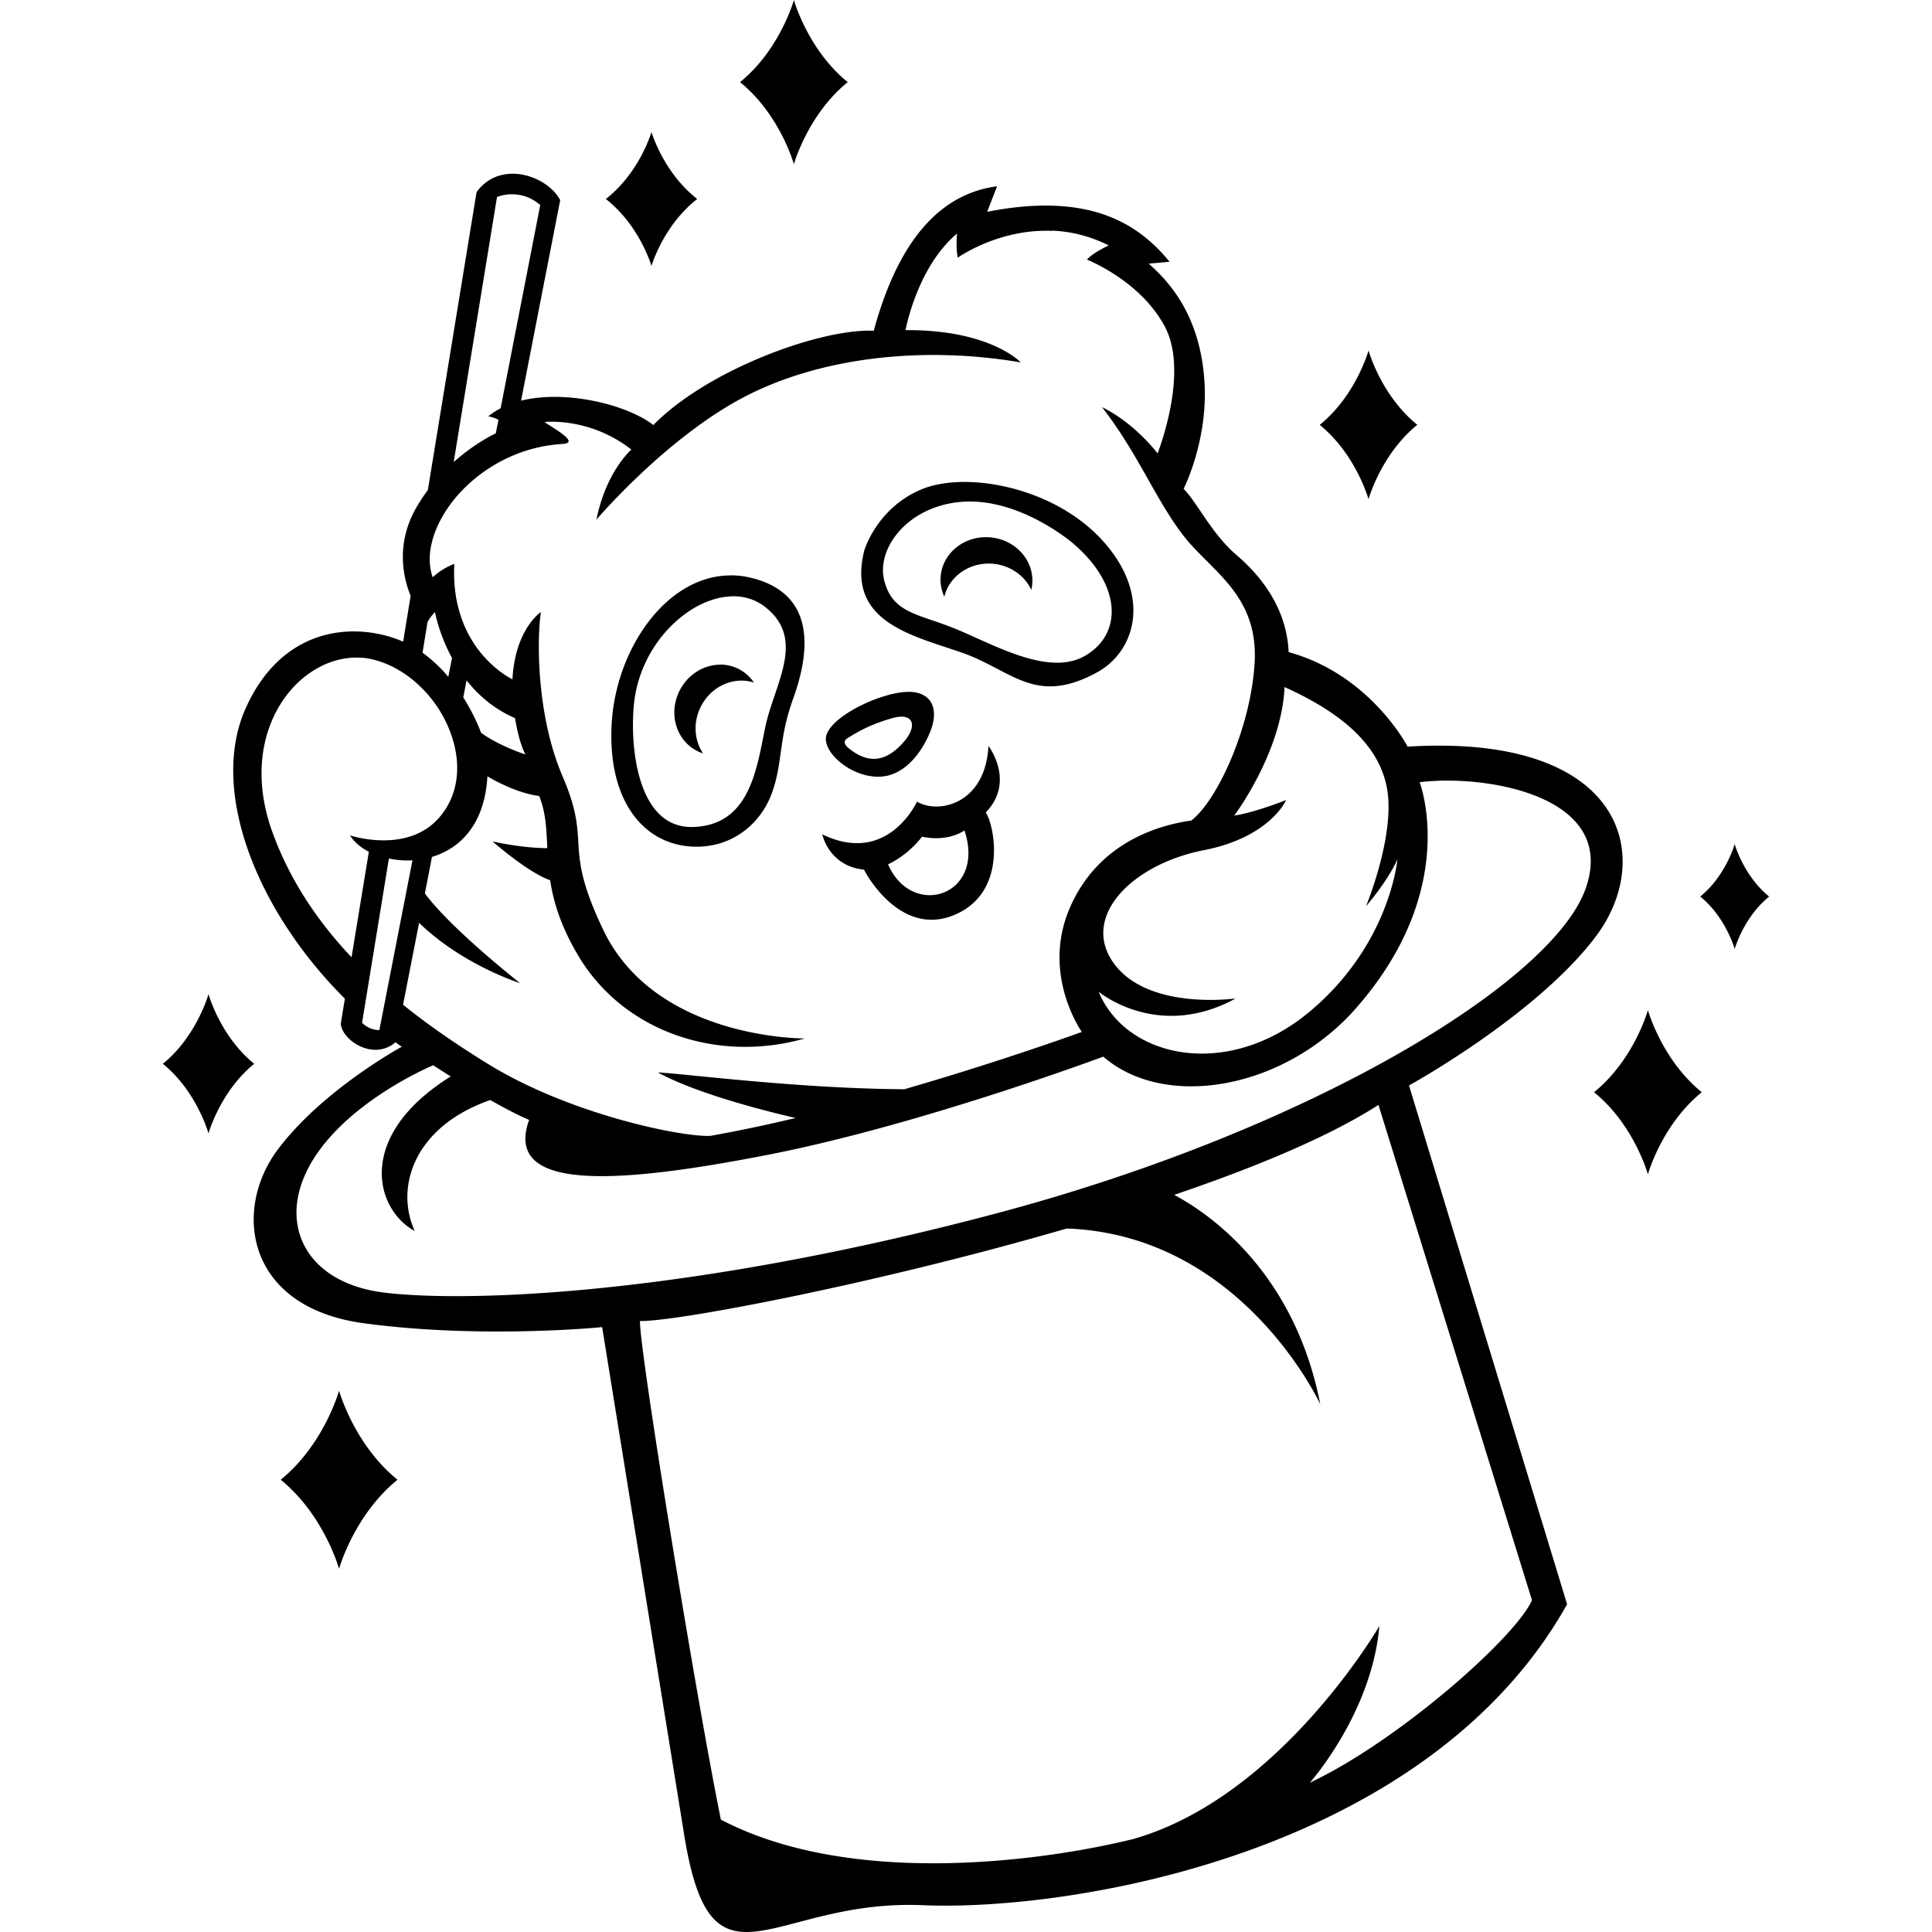 <svg role="img" viewBox="0 0 24 24" xmlns="http://www.w3.org/2000/svg"><title>Faker</title><path d="M9.862 0s-.171.616-.669 1.02c.498.404.669 1.02.669 1.02s.003-.01.008-.027c.04-.123.225-.639.661-.993a1.749 1.749 0 0 1-.046-.038C10.023.578 9.862 0 9.862 0Zm-1.769 1.64s-.145.502-.567.832c.422.33.567.832.567.832s.145-.502.568-.832c-.422-.33-.568-.832-.568-.832zm-1.759.519c-.154.009-.305.076-.414.228l-.605 3.7a2.212 2.212 0 0 0-.142.216c-.24.415-.185.823-.072 1.099l-.093.569c-.573-.249-1.495-.21-1.958.832-.448 1.008.127 2.5 1.234 3.603l-.051.313c.02.21.411.462.68.228.025.019.051.038.078.056 0 0-.991.538-1.546 1.285-.554.747-.391 1.952 1.075 2.15 1.465.198 2.96.048 2.96.048L8.5 22.798c.34 2.104 1.09.789 2.956.869 1.865.08 6.276-.644 8.011-3.738l-1.964-6.445s1.574-.864 2.318-1.847c.745-.983.369-2.528-2.335-2.362 0 0-.463-.896-1.478-1.174-.025-.554-.348-.95-.652-1.21-.304-.26-.489-.657-.653-.818 0 0 .311-.609.258-1.351-.053-.743-.377-1.173-.692-1.447l.26-.023c-.379-.462-.979-.874-2.266-.621.041-.106.082-.211.123-.317-.712.094-1.228.677-1.532 1.795-.651-.031-2.06.479-2.738 1.171-.315-.247-1.075-.443-1.643-.303.162-.831.324-1.661.486-2.491-.102-.192-.368-.341-.625-.327Zm.013.255c.103-.003.237.022.364.133L6.219 5.072a.847.847 0 0 0-.153.1.425.425 0 0 1 .126.043l-.033.168c-.068.032-.286.146-.523.357l.538-3.293s.071-.031.174-.034zm6.721.451c.222.009.461.061.705.184 0 0-.195.089-.271.176 0 0 .675.263.975.846.271.53-.038 1.406-.097 1.562 0 0-.275-.371-.691-.576.445.571.667 1.15 1.009 1.593.342.444.94.737.887 1.591-.051.818-.472 1.714-.787 1.952-.372.053-1.146.251-1.507 1.082-.361.831.148 1.544.148 1.544s-.967.354-2.205.712c-1.324-.008-2.706-.191-3.062-.209.482.265 1.348.482 1.711.566a18.67 18.67 0 0 1-1.057.222c-.36.017-1.748-.267-2.765-.894-.345-.213-.707-.455-1.054-.735l.199-1.017c.543.526 1.255.749 1.255.749s-.847-.663-1.183-1.114l.088-.454c.348-.104.655-.402.689-1.001 0 0 .334.206.643.244.084.208.09.415.101.648-.319-.001-.659-.079-.68-.083.026.023.453.393.715.481.041.268.132.577.358.952.574.949 1.745 1.319 2.805 1.014 0 0-1.849.017-2.502-1.346-.518-1.084-.134-1.045-.506-1.909-.319-.742-.323-1.677-.27-2.042 0 0-.321.211-.353.836 0 0-.272-.127-.483-.452a1.434 1.434 0 0 1-.166-.356c-.056-.175-.086-.382-.073-.626 0 0-.115.036-.242.142a.602.602 0 0 0-.027.024c-.084-.237-.02-.534.155-.811.126-.201.311-.39.539-.539a1.829 1.829 0 0 1 .264-.145 1.858 1.858 0 0 1 .655-.161c.226-.013-.118-.197-.223-.272 0 0 .555-.067 1.078.342 0 0-.314.27-.434.87 0 0 .885-1.041 1.873-1.543.988-.501 2.263-.605 3.398-.41 0 0-.376-.408-1.431-.401 0 0 .141-.781.64-1.2 0 0-.018.156.008.3 0 0 .504-.36 1.168-.333zm3.932 1.49s-.154.557-.606.923c.451.366.606.923.606.923s.002-.009.008-.025c.036-.112.204-.578.598-.899-.395-.32-.563-.787-.598-.899-.005-.016-.008-.025-.008-.025zm-4.999 1.632c-.217-.002-.413.031-.566.097-.545.234-.698.752-.698.752-.221.875.558 1.048 1.194 1.265.636.217.917.671 1.687.257.506-.272.687-.983.069-1.653-.444-.481-1.132-.712-1.686-.718zm.056.243c.613.005 1.161.426 1.268.516.621.528.616 1.135.153 1.401-.463.267-1.165-.16-1.64-.348-.441-.175-.75-.186-.853-.585-.103-.4.288-.921.949-.979a1.302 1.302 0 0 1 .123-.005zm.182.443c-.289.004-.531.213-.554.488a.502.502 0 0 0 .046.252c.06-.254.313-.433.6-.41.219.018.399.149.48.325a.442.442 0 0 0 .012-.076c.024-.294-.212-.552-.525-.577a.617.617 0 0 0-.058-.002zm-3.157.475c-.777-.004-1.4.863-1.479 1.776-.077.974.358 1.554.985 1.592.488.03.856-.272.998-.657.142-.385.081-.664.265-1.174.184-.509.336-1.301-.524-1.508a1.073 1.073 0 0 0-.246-.03zm.013.259c.148-.003.289.039.41.133.517.403.109.965 0 1.5-.109.535-.198 1.211-.896 1.233-.698.021-.787-1.014-.733-1.532l-0-0c.077-.75.691-1.323 1.22-1.333zm-3.691.197s.046.266.211.57l-.046.234a1.823 1.823 0 0 0-.32-.3l.062-.382s.041-.073.093-.122zm-.901.567a.863.863 0 0 1 .152.027c.104.028.203.07.296.125.084.049.163.107.234.172.116.105.216.227.295.362.071.12.125.249.16.384.082.318.041.65-.176.906a.775.775 0 0 1-.276.208c-.105.048-.215.071-.32.08a1.375 1.375 0 0 1-.261-.005c-.153-.017-.259-.053-.259-.053.048.08.13.15.234.204l-.215 1.311c-.41-.435-.761-.944-.981-1.549l0.0 0c-.467-1.281.348-2.236 1.115-2.171zm4.438.086c-.201.003-.399.122-.5.325-.141.282-.042.616.222.748a.477.477 0 0 0 .071.029c-.109-.161-.127-.383-.029-.579.128-.257.412-.381.661-.301a.506.506 0 0 0-.193-.17.504.504 0 0 0-.232-.053zm-3.145.195c.145.183.34.356.602.469 0 0 .043.29.129.451 0 0-.319-.101-.551-.269-0-0-.069-.199-.221-.44h0l.041-.211zm10.161.083c.794.357 1.244.8 1.288 1.378.042.565-.262 1.309-.275 1.343.016-.018.268-.31.389-.581 0 0-.089 1.063-1.101 1.901-1.012.839-2.267.572-2.61-.256 0 0 .734.614 1.702.083 0 0-1.078.154-1.51-.431-.422-.572.205-1.233 1.12-1.412.82-.161 1.017-.622 1.017-.622s-.383.154-.645.194c0 0 .59-.785.625-1.596zm-4.672.06a.711.711 0 0 0-.099.007c-.374.053-.938.352-.927.584.011.232.423.53.769.449.174-.041.376-.196.518-.522.128-.295.036-.518-.261-.519zm-.097.308c.173-.006.19.145.034.319-.184.206-.396.298-.674.077-.101-.08-.036-.12-.006-.138.125-.076.263-.158.535-.238a.453.453 0 0 1 .112-.02zm1.091.365c-.038.723-.625.849-.888.69 0 0-.36.801-1.176.407-0 0 .08.394.518.438.097.189.545.867 1.192.53.589-.307.423-1.094.32-1.24.373-.384.035-.825.035-.825zm5.694.429c.854-.001 2.08.328 1.725 1.34-.405 1.157-3.398 2.993-7.316 4.035-3.919 1.041-6.652 1.108-7.625.983l0.0 0c-.974-.126-1.335-.877-.877-1.634.458-.756 1.502-1.188 1.502-1.188s.086.057.217.139c-1.186.74-.942 1.65-.447 1.92-.247-.542-.012-1.295.938-1.627.169.096.341.187.483.247-.321.887 1.059.805 2.953.436 1.895-.368 4.179-1.222 4.179-1.222.752.651 2.183.42 3.079-.534 1.381-1.511.851-2.875.851-2.875a2.79 2.79 0 0 1 .338-.02zm-5.992.62c.271.81-.651 1.108-.949.42.267-.126.422-.344.422-.344 0 0 .289.077.526-.076zm9.568.168s-.109.394-.428.652c.318.258.428.652.428.652s.002-.006.005-.017c.004-.011.009-.028.017-.048.046-.123.167-.393.406-.586a.976.976 0 0 1-.029-.025c-.296-.258-.399-.627-.399-.627zm-16.718.18c.096.02.195.028.293.022l-.317 1.625-.094.483v.001a.297.297 0 0 1-.215-.091c.004-.027.009-.054.013-.082l.083-.506.237-1.452zm-2.241 1.685s-.145.522-.567.865c.423.343.567.865.567.865s.002-.008.007-.023c.034-.105.191-.542.561-.842-.37-.3-.527-.737-.561-.842-.005-.015-.007-.023-.007-.023zm17.881.198s-.171.616-.669 1.02c.498.404.669 1.02.669 1.02s.171-.616.669-1.02c-.498-.404-.669-1.02-.669-1.02zm-3.347 1.178 1.907 6.153c-.215.476-1.679 1.76-2.759 2.266.023-.027.771-.879.863-1.946 0 0-1.231 2.13-3.061 2.647-1.056.261-3.478.618-5.119-.242-.299-1.47-1.012-5.823-1.005-6.194.439.011 2.924-.457 5.302-1.149 2.147.078 3.118 2.118 3.149 2.183-.296-1.519-1.231-2.288-1.815-2.601 1.016-.345 1.928-.725 2.539-1.118zm-12.912 3.55s-.185.667-.725 1.106c.54.439.725 1.106.725 1.106s.186-.667.726-1.106c-.54-.438-.726-1.106-.726-1.106z"/></svg>